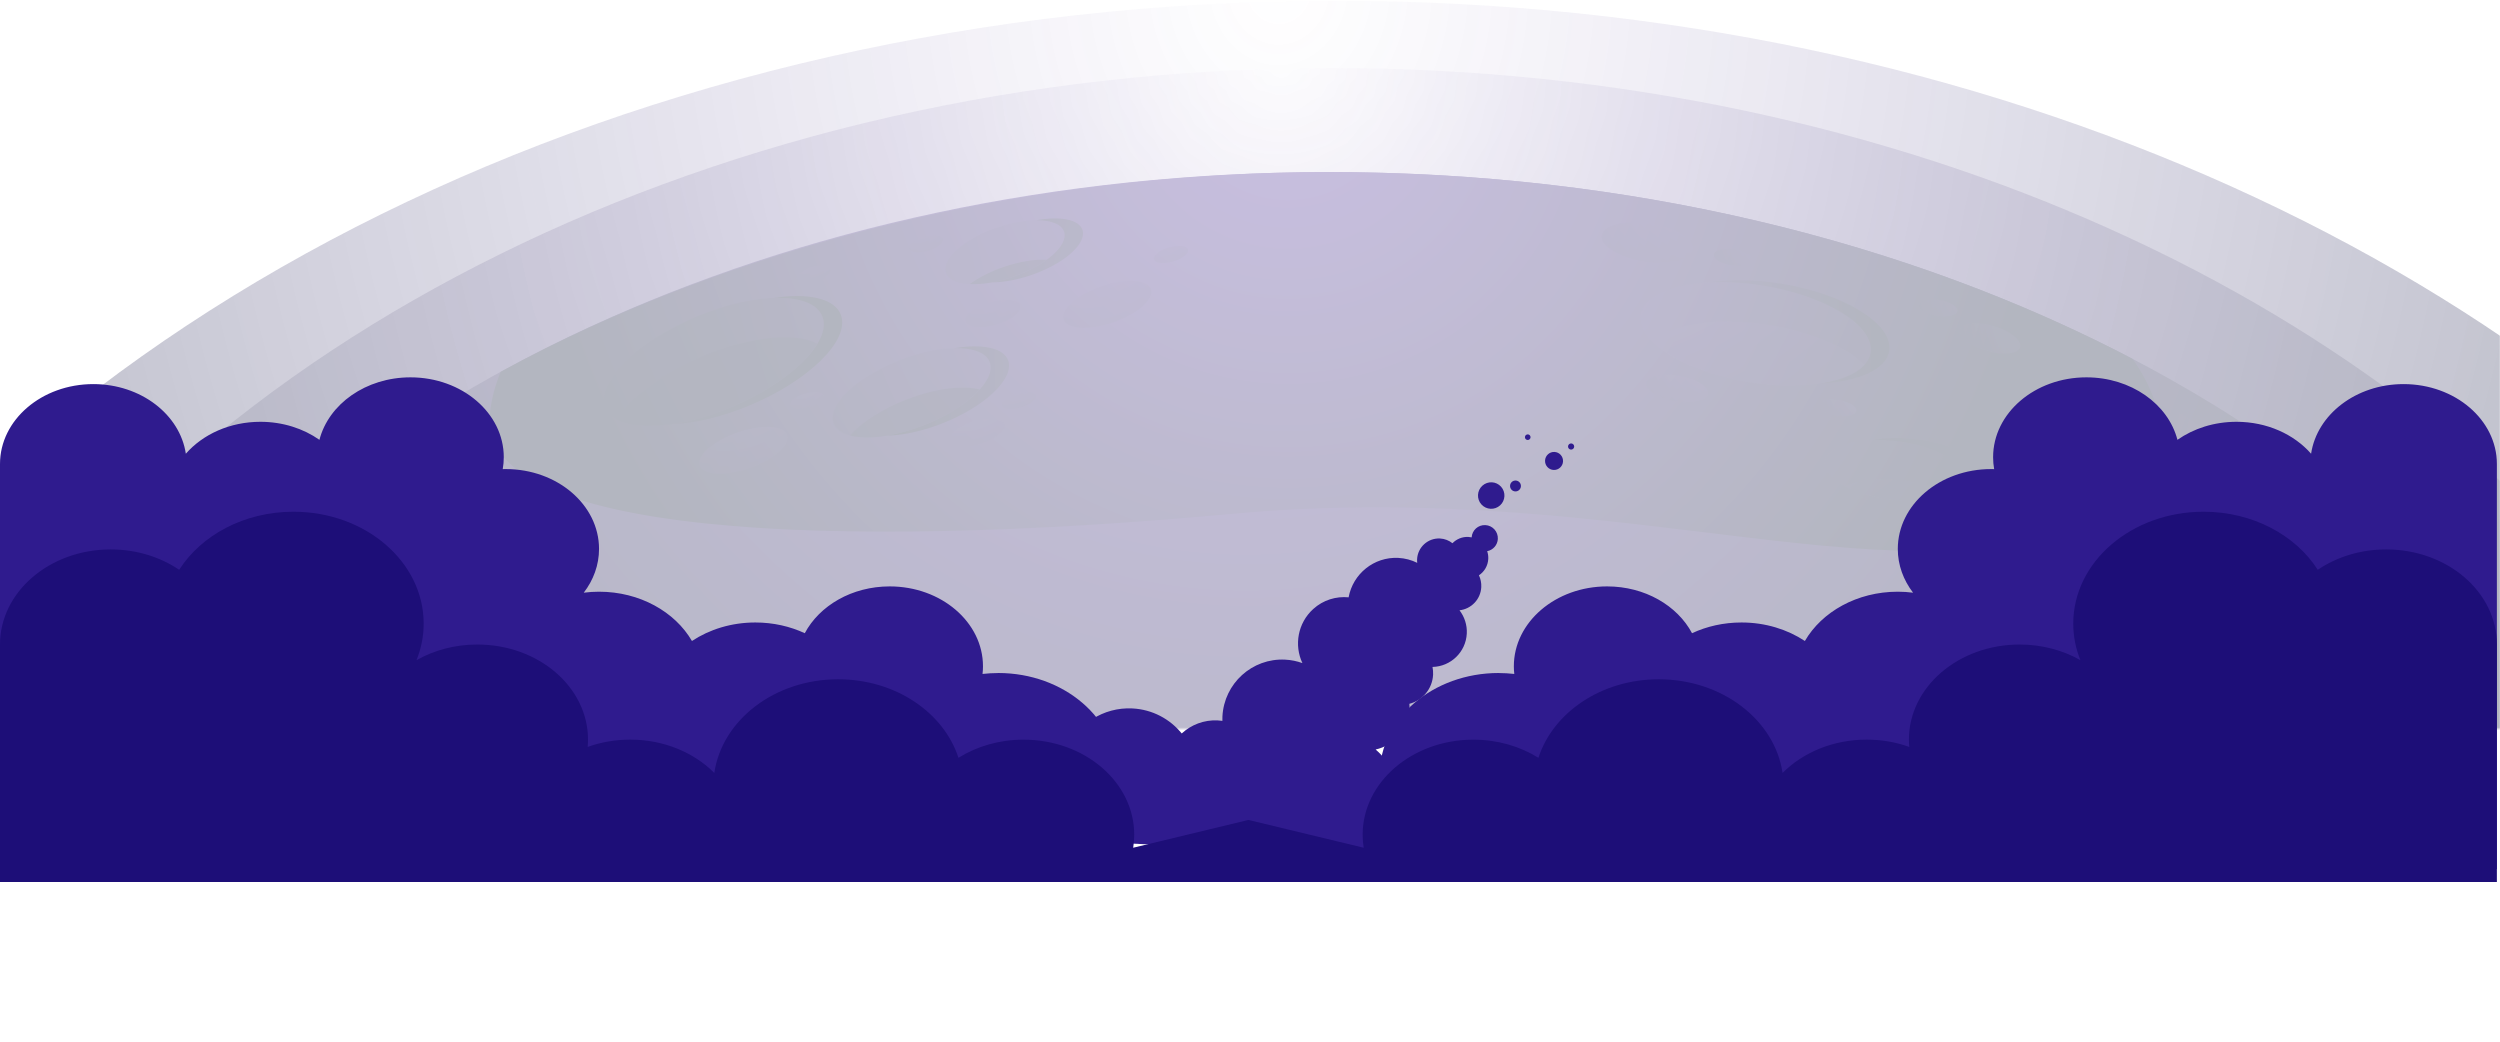 <svg width="1600" height="667" viewBox="0 0 1600 667" fill="none" xmlns="http://www.w3.org/2000/svg">
<g clip-path="url(#clip0_441_70986)">
<mask id="mask0_441_70986" style="mask-type:alpha" maskUnits="userSpaceOnUse" x="0" y="-142" width="1600" height="609">
<rect y="-141.5" width="1600" height="608" fill="#D9D9D9"/>
</mask>
<g mask="url(#mask0_441_70986)">
<g opacity="0.3">
<path style="mix-blend-mode:screen" d="M1828 430.417C1639.69 174.226 1274.51 0.5 854.842 0.5C403.391 0.5 14.989 201.545 -158 490.012V666.5H1828V430.417Z" fill="url(#paint0_radial_441_70986)"/>
<path style="mix-blend-mode:screen" d="M1699.69 417.905C1535.71 194.822 1217.71 43.541 852.285 43.541C459.173 43.541 120.97 218.607 -29.669 469.802V623.48H1699.69V417.905Z" fill="url(#paint1_radial_441_70986)"/>
<path style="mix-blend-mode:screen" d="M1603.8 422.049C1458.01 236.177 1175.28 110.122 850.356 110.122C500.826 110.122 200.136 255.98 66.203 465.292V593.337H1603.8V422.049Z" fill="url(#paint2_radial_441_70986)"/>
<path style="mix-blend-mode:screen" d="M313.507 265.182C306.28 342.874 531.64 352.583 788.769 328.838C1045.9 305.094 1226.48 393.572 1344.92 327.762C1391.83 301.702 1389.58 265.141 1364.9 229.697C1221.52 154.605 1043.38 110.122 850.356 110.122C657.332 110.122 466.379 157.895 320.449 237.964C316.815 246.779 314.379 255.879 313.507 265.182Z" fill="url(#paint3_radial_441_70986)"/>
<path opacity="0.5" d="M1197.29 225.472C1194.93 242.575 1160.06 251.167 1119.38 244.646C1078.72 238.126 1047.66 218.952 1050.02 201.85C1052.37 184.747 1087.25 176.155 1127.93 182.676C1168.58 189.196 1199.64 208.37 1197.29 225.472ZM446.547 202.358C408.161 218.221 381.671 244.2 387.416 260.347C393.14 276.495 428.927 276.739 467.313 260.855C505.698 244.971 532.189 219.013 526.444 202.865C520.72 186.718 484.932 186.474 446.547 202.358ZM576.441 230.306C548.773 240.97 529.489 259.068 533.346 270.706C537.202 282.345 562.739 283.137 590.406 272.453C618.074 261.79 637.358 243.692 633.501 232.053C629.644 220.415 604.108 219.622 576.441 230.306ZM638.576 145.485C617.668 152.594 602.789 165.472 605.367 174.267C607.924 183.061 626.965 184.443 647.873 177.334C668.781 170.224 683.66 157.347 681.082 148.552C678.525 139.757 659.484 138.376 638.576 145.485ZM1309.7 246.129C1289.67 236.542 1270.61 235.608 1267.16 244.057C1263.71 252.487 1277.14 267.091 1297.18 276.678C1317.21 286.265 1336.28 287.199 1339.73 278.75C1343.18 270.3 1329.74 255.716 1309.7 246.129ZM1214.46 282.345C1189.72 279.258 1168.77 285.189 1167.65 295.608C1166.53 306.028 1185.7 316.956 1210.42 320.043C1235.17 323.131 1256.11 317.2 1257.23 306.78C1258.35 296.38 1239.18 285.432 1214.46 282.345Z" fill="url(#paint4_radial_441_70986)"/>
<path style="mix-blend-mode:screen" d="M479.106 259.718C461.527 266.989 444.517 270.869 430.673 271.397C441.919 269.691 454.463 266.197 467.313 260.876C505.698 245.012 532.188 219.033 526.444 202.886C523.338 194.131 511.382 190.049 494.98 190.699C517.309 187.307 534.421 190.983 538.238 201.728C543.962 217.876 517.492 243.854 479.106 259.718ZM610.949 222.832C622.804 222.608 631.39 225.716 633.501 232.074C637.358 243.712 618.054 261.79 590.406 272.474C582.51 275.52 574.796 277.612 567.692 278.79C577.537 278.608 589.635 276.15 602.2 271.316C629.868 260.652 649.152 242.554 645.295 230.916C642.534 222.608 628.711 219.866 610.949 222.832ZM1127.93 182.676C1168.58 189.196 1199.64 208.37 1197.29 225.472C1195.91 235.547 1183.22 242.676 1164.71 245.479C1189.47 244.24 1207.42 236.42 1209.08 224.315C1211.44 207.212 1180.38 188.038 1139.72 181.518C1123.01 178.837 1107.3 178.715 1094.39 180.665C1104.62 180.157 1116.03 180.766 1127.93 182.676ZM1321.5 244.971C1306.21 237.659 1291.54 235.405 1283.88 238.472C1291.31 239.122 1300.39 241.681 1309.7 246.129C1329.74 255.716 1343.2 270.32 1339.73 278.75C1338.89 280.761 1337.17 282.223 1334.79 283.178C1343.34 283.909 1349.67 282.122 1351.52 277.592C1354.97 269.163 1341.53 254.559 1321.5 244.971ZM1226.25 281.187C1216.27 279.948 1206.93 280.192 1199.24 281.573C1204.05 281.451 1209.16 281.675 1214.46 282.325C1239.21 285.412 1258.35 296.34 1257.23 306.76C1256.56 312.975 1248.81 317.565 1237.44 319.617C1255.02 319.17 1268.15 313.767 1269.02 305.602C1270.14 295.202 1250.98 284.254 1226.25 281.167V281.187ZM663.341 140.955C672.8 140.955 679.621 143.555 681.082 148.552C683.64 157.347 668.781 170.245 647.873 177.334C643.407 178.857 639.043 179.954 634.902 180.705C642.047 180.705 650.674 179.223 659.667 176.176C680.575 169.067 695.454 156.189 692.876 147.394C690.866 140.468 678.646 138.173 663.341 140.955Z" fill="url(#paint5_radial_441_70986)"/>
<path opacity="0.5" d="M1248.4 316.387C1240.75 312.284 1230.31 309.055 1218.6 307.592C1203.17 305.663 1189.23 307.247 1180.64 311.249C1188.3 315.352 1198.73 318.581 1210.44 320.044C1225.87 321.973 1239.81 320.389 1248.4 316.387Z" fill="url(#paint6_radial_441_70986)"/>
<path opacity="0.5" d="M1193.41 233.394C1181.86 222.202 1159.08 212.27 1132.05 207.923C1098.25 202.5 1068.49 207.517 1058.02 219.176C1069.57 230.367 1092.34 240.3 1119.38 244.647C1153.18 250.07 1182.94 245.053 1193.41 233.394Z" fill="url(#paint7_radial_441_70986)"/>
<path opacity="0.5" d="M1277.92 264.329C1283.03 268.756 1289.63 273.063 1297.18 276.678C1311.39 283.482 1325.09 285.9 1333.09 283.726C1327.97 279.298 1321.38 274.992 1313.82 271.377C1299.62 264.572 1285.91 262.155 1277.92 264.329Z" fill="url(#paint8_radial_441_70986)"/>
<path opacity="0.5" d="M394.825 268.452C408.405 275.866 437.026 273.388 467.313 260.855C493.884 249.867 514.731 234.064 523.155 220.008C509.575 212.595 480.954 215.073 450.667 227.605C424.096 238.594 403.249 254.396 394.825 268.452Z" fill="url(#paint9_radial_441_70986)"/>
<path opacity="0.5" d="M642.697 170.732C634.049 173.657 626.478 177.598 620.713 181.802C628.264 182.188 637.845 180.746 647.873 177.334C656.52 174.409 664.092 170.468 669.857 166.264C662.306 165.878 652.725 167.32 642.697 170.732Z" fill="url(#paint10_radial_441_70986)"/>
<path opacity="0.5" d="M543.962 278.73C554.741 281.533 572.076 279.522 590.406 272.453C606.341 266.299 619.454 257.707 627.026 249.278C616.247 246.475 598.912 248.485 580.581 255.554C564.647 261.708 551.533 270.3 543.962 278.73Z" fill="url(#paint11_radial_441_70986)"/>
<path opacity="0.25" d="M503.851 278.709C505.719 285.148 494.676 294.613 479.188 299.874C463.7 305.135 449.612 304.18 447.745 297.741C445.877 291.302 456.92 281.837 472.408 276.576C487.896 271.316 501.984 272.27 503.851 278.709Z" fill="url(#paint12_radial_441_70986)"/>
<path opacity="0.25" d="M1083.33 159.52C1082.48 166.203 1068.73 169.676 1052.66 167.279C1036.56 164.882 1024.22 157.53 1025.07 150.847C1025.92 144.165 1039.67 140.691 1055.74 143.088C1071.84 145.485 1084.18 152.838 1083.33 159.52Z" fill="url(#paint13_radial_441_70986)"/>
<path opacity="0.25" d="M1420.33 295.08C1417.09 300.829 1403.2 298.107 1389.34 288.987C1375.47 279.867 1366.87 267.802 1370.11 262.033C1373.36 256.285 1387.25 259.007 1401.11 268.127C1414.98 277.247 1423.58 289.312 1420.33 295.08Z" fill="url(#paint14_radial_441_70986)"/>
<path opacity="0.25" d="M1121.65 166.548C1121.29 169.392 1115.46 170.854 1108.62 169.839C1101.8 168.823 1096.54 165.695 1096.91 162.872C1097.27 160.028 1103.1 158.566 1109.94 159.581C1116.76 160.597 1122.02 163.725 1121.65 166.548Z" fill="url(#paint15_radial_441_70986)"/>
<path opacity="0.25" d="M1188.13 262.907C1187.77 265.75 1181.94 267.213 1175.1 266.197C1168.28 265.182 1163.02 262.054 1163.39 259.23C1163.75 256.387 1169.58 254.924 1176.42 255.94C1183.26 256.955 1188.5 260.083 1188.13 262.907Z" fill="url(#paint16_radial_441_70986)"/>
<path opacity="0.25" d="M1252.77 198.986C1252.4 201.829 1246.57 203.292 1239.73 202.276C1232.89 201.261 1227.66 198.133 1228.02 195.309C1228.39 192.466 1234.21 191.003 1241.05 192.019C1247.87 193.035 1253.13 196.163 1252.77 198.986Z" fill="url(#paint17_radial_441_70986)"/>
<path opacity="0.25" d="M1307.17 298.655C1306.19 301.316 1300.2 301.235 1293.79 298.472C1287.37 295.71 1282.99 291.323 1283.96 288.662C1284.94 286.001 1290.93 286.082 1297.34 288.845C1303.74 291.607 1308.14 295.994 1307.17 298.655Z" fill="url(#paint18_radial_441_70986)"/>
<path opacity="0.25" d="M1292.92 222.182C1291.8 226.61 1282.24 227.686 1271.56 224.558C1260.88 221.43 1253.13 215.316 1254.25 210.888C1255.36 206.461 1264.92 205.384 1275.6 208.512C1286.28 211.64 1294.03 217.754 1292.92 222.182Z" fill="url(#paint19_radial_441_70986)"/>
<path opacity="0.25" d="M1093.24 252.186C1094.05 247.669 1085.85 242.428 1074.93 240.481C1064.02 238.533 1054.52 240.616 1053.71 245.133C1052.91 249.65 1061.1 254.89 1072.02 256.838C1082.94 258.785 1092.44 256.702 1093.24 252.186Z" fill="url(#paint20_radial_441_70986)"/>
<path opacity="0.25" d="M652.989 195.756C653.943 199.758 646.879 205.181 637.237 207.842C627.574 210.523 618.988 209.426 618.034 205.425C617.08 201.423 624.144 196 633.786 193.339C643.448 190.658 652.035 191.755 652.989 195.756Z" fill="url(#paint21_radial_441_70986)"/>
<path opacity="0.25" d="M643.042 271.864C643.996 275.866 636.932 281.289 627.29 283.95C617.627 286.631 609.041 285.534 608.087 281.533C607.133 277.531 614.197 272.108 623.839 269.447C633.501 266.766 642.088 267.863 643.042 271.864Z" fill="url(#paint22_radial_441_70986)"/>
<path opacity="0.25" d="M662.894 253.279C663.483 255.777 659.098 259.149 653.07 260.815C647.061 262.48 641.702 261.81 641.114 259.312C640.525 256.813 644.909 253.441 650.938 251.776C656.967 250.11 662.306 250.781 662.894 253.279Z" fill="url(#paint23_radial_441_70986)"/>
<path opacity="0.25" d="M603.58 152.96C604.169 155.458 599.784 158.83 593.756 160.495C587.747 162.161 582.388 161.49 581.8 158.992C581.211 156.494 585.595 153.122 591.624 151.456C597.633 149.791 602.992 150.461 603.58 152.96Z" fill="url(#paint24_radial_441_70986)"/>
<path opacity="0.25" d="M527.459 253.279C528.048 255.777 523.663 259.149 517.634 260.815C511.605 262.48 506.267 261.81 505.678 259.312C505.089 256.813 509.474 253.441 515.503 251.776C521.511 250.11 526.87 250.781 527.459 253.279Z" fill="url(#paint25_radial_441_70986)"/>
<path opacity="0.25" d="M736.681 185.275C738.549 191.714 727.506 201.179 712.018 206.44C696.53 211.701 682.442 210.746 680.575 204.307C678.707 197.869 689.75 188.403 705.238 183.143C720.726 177.882 734.814 178.837 736.681 185.275Z" fill="url(#paint26_radial_441_70986)"/>
<path opacity="0.25" d="M760.289 159.845C760.878 162.344 756.494 165.715 750.465 167.381C744.456 169.046 739.097 168.376 738.509 165.878C737.92 163.379 742.304 160.008 748.333 158.342C754.362 156.677 759.701 157.347 760.289 159.845Z" fill="url(#paint27_radial_441_70986)"/>
<path opacity="0.25" d="M531.661 172.479C532.25 174.977 527.865 178.349 521.836 180.015C515.828 181.68 510.469 181.01 509.88 178.512C509.291 176.013 513.676 172.642 519.705 170.976C525.713 169.31 531.072 169.981 531.661 172.479Z" fill="url(#paint28_radial_441_70986)"/>
</g>
</g>
<g clip-path="url(#clip1_441_70986)">
<path d="M959.146 430.749C962.533 430.749 965.856 430.968 969.148 431.324C968.956 429.71 968.86 428.096 968.86 426.427C968.86 398.195 995.605 375.298 1028.55 375.298C1052.71 375.298 1073.51 387.581 1082.9 405.253C1092.3 400.876 1103.1 398.387 1114.57 398.387C1129.84 398.387 1143.9 402.819 1155.12 410.232C1165.98 391.548 1188.54 378.691 1214.59 378.691C1217.91 378.691 1221.17 378.909 1224.36 379.32C1218.2 371.277 1214.59 361.648 1214.59 351.307C1214.59 323.076 1241.33 300.206 1274.31 300.206C1274.95 300.206 1275.62 300.206 1276.26 300.233C1275.81 297.744 1275.59 295.2 1275.59 292.601C1275.59 264.37 1302.33 241.5 1335.31 241.5C1363.81 241.5 1387.65 258.598 1393.56 281.495C1403.85 274.273 1417.01 269.95 1431.36 269.95C1450.88 269.95 1468.2 277.966 1479.1 290.385C1482.87 265.245 1507.92 245.822 1538.28 245.822C1571.25 245.822 1598 268.692 1598 296.923V556.259H987.937C979.053 559.377 883 531.912 883 495.911C883 459.911 917.095 430.722 959.146 430.722V430.749Z" fill="#2F1B8E"/>
<g clip-path="url(#clip2_441_70986)">
<path d="M969.736 314.509C971.656 314.606 973.291 313.124 973.388 311.199C973.486 309.275 972.008 307.636 970.088 307.539C968.168 307.442 966.533 308.924 966.436 310.849C966.339 312.773 967.817 314.412 969.736 314.509Z" fill="#2F1B8E"/>
<path d="M977.842 277.999C976.849 277.949 976.007 278.711 975.957 279.707C975.907 280.702 976.667 281.546 977.66 281.596C978.653 281.646 979.495 280.883 979.545 279.888C979.595 278.892 978.835 278.049 977.842 277.999Z" fill="#2F1B8E"/>
<path d="M994.876 289.243C991.705 289.083 988.995 291.539 988.835 294.719C988.674 297.898 991.123 300.614 994.295 300.774C997.467 300.934 1000.18 298.479 1000.34 295.299C1000.5 292.119 998.048 289.403 994.876 289.243Z" fill="#2F1B8E"/>
<path d="M1005.61 283.795C1004.52 283.74 1003.59 284.579 1003.54 285.671C1003.48 286.763 1004.32 287.69 1005.41 287.745C1006.5 287.8 1007.42 286.961 1007.48 285.869C1007.53 284.778 1006.7 283.85 1005.61 283.795Z" fill="#2F1B8E"/>
<path d="M948.705 310.856C945.238 313.998 944.968 319.361 948.101 322.836C951.234 326.311 956.585 326.581 960.051 323.439C963.518 320.297 963.789 314.933 960.656 311.459C957.523 307.984 952.172 307.714 948.705 310.856Z" fill="#2F1B8E"/>
<path d="M878.988 547.705C888.621 540.125 895.066 528.568 895.734 515.335C896.448 501.17 890.387 488.241 880.412 479.688C892.285 477.05 901.429 466.756 902.073 453.989C902.133 452.784 902.096 451.607 901.995 450.443C910.357 448.305 916.721 440.913 917.179 431.824C917.265 430.121 917.108 428.455 916.804 426.846C928.477 426.581 938.146 417.344 938.745 405.476C939.026 399.887 937.233 394.693 934.083 390.589C941.594 389.744 947.622 383.576 948.017 375.755C948.153 373.057 947.593 370.469 946.52 368.193C949.943 365.918 952.27 362.123 952.493 357.706C952.58 355.972 952.327 354.301 951.796 352.744C955.525 352.047 958.416 348.86 958.615 344.909C958.849 340.268 955.291 336.305 950.645 336.071C946 335.836 942.145 339.345 941.85 343.919C941.183 343.772 940.497 343.673 939.792 343.638C935.803 343.437 932.142 345.023 929.568 347.662C927.36 345.909 924.622 344.788 921.594 344.636C913.888 344.247 907.325 350.195 906.935 357.92C906.895 358.707 906.937 359.466 907.028 360.227C903.362 358.4 899.259 357.275 894.917 357.056C879.314 356.269 865.862 367.295 863.114 382.291C855.139 381.519 846.873 383.952 840.46 389.779C830.565 398.746 828.133 412.889 833.543 424.384C830.073 423.13 826.37 422.364 822.493 422.168C801.395 421.104 783.421 437.393 782.354 458.543C782.306 459.491 782.307 460.425 782.325 461.36C781.352 461.214 780.361 461.116 779.352 461.065C770.509 460.619 762.348 463.862 756.302 469.417C748.786 460.183 737.564 454.046 724.748 453.399C706.054 452.456 689.517 463.488 682.528 479.784C680.04 478.161 677.105 477.127 673.917 476.966C667.734 476.654 662.155 479.625 658.833 484.352C650.713 480.095 641.578 477.476 631.822 476.984C605.246 475.643 581.584 490.389 570.196 512.694C567.54 511.546 564.638 510.804 561.579 510.649C556.596 510.398 551.892 511.642 547.888 513.984C546.136 511.448 543.268 509.725 539.968 509.559C534.49 509.283 529.82 513.346 529.226 518.742C517.73 513.267 505.02 509.905 491.515 509.224C471.619 508.22 452.82 513.165 436.772 522.466C433.3 519.973 429.107 518.409 424.526 518.177C418.246 517.861 412.448 520.096 408.078 523.949L878.988 547.705Z" fill="#2F1B8E"/>
</g>
<path d="M638.822 430.749C635.435 430.749 632.112 430.968 628.82 431.324C629.012 429.71 629.108 428.096 629.108 426.427C629.108 398.195 602.363 375.298 569.418 375.298C545.261 375.298 524.459 387.581 515.065 405.253C505.638 400.876 494.87 398.387 483.398 398.387C468.124 398.387 454.065 402.819 442.849 410.232C431.984 391.548 409.425 378.691 383.383 378.691C380.059 378.691 376.8 378.909 373.605 379.32C379.772 371.277 383.383 361.648 383.383 351.307C383.383 323.076 356.637 300.206 323.693 300.206C323.022 300.206 322.383 300.206 321.744 300.233C322.191 297.744 322.415 295.2 322.415 292.601C322.415 264.37 295.669 241.5 262.693 241.5C234.19 241.5 210.352 258.598 204.441 281.495C194.152 274.273 180.987 269.95 166.671 269.95C147.148 269.95 129.797 277.966 118.932 290.385C115.162 265.245 90.11 245.822 59.722 245.822C26.745 245.822 0 268.719 0 296.951V556.259H610.063C618.947 559.377 715 531.912 715 495.911C715 459.911 680.905 430.722 638.854 430.722L638.822 430.749Z" fill="#2F1B8E"/>
<path d="M70.855 351.631C87.411 351.631 102.624 356.523 114.672 364.667C128.863 342.503 156.284 327.5 187.797 327.5C233.851 327.5 271.149 359.557 271.149 399.129C271.149 407.327 269.519 415.171 266.578 422.495C277.732 416.182 291.092 412.492 305.474 412.492C344.625 412.492 376.329 439.739 376.329 473.353C376.329 474.938 376.233 476.469 376.105 478.027C384.479 475.02 393.683 473.353 403.335 473.353C424.876 473.353 444.18 481.634 457.156 494.67C462.142 460.864 495.7 434.738 536.417 434.738C573.139 434.738 604.044 456.027 613.408 484.995C625.106 477.699 639.488 473.381 655.052 473.381C694.203 473.381 725.907 500.627 725.907 534.242C725.907 537.057 725.652 539.844 725.236 542.55L798.904 524.786H799.096L872.764 542.55C872.316 539.817 872.092 537.057 872.092 534.242C872.092 500.627 903.829 473.381 942.948 473.381C958.512 473.381 972.894 477.699 984.592 484.995C993.956 456.027 1024.86 434.738 1061.58 434.738C1102.27 434.738 1135.86 460.864 1140.84 494.67C1153.85 481.634 1173.12 473.353 1194.7 473.353C1204.35 473.353 1213.55 475.02 1221.93 478.027C1221.8 476.496 1221.7 474.938 1221.7 473.353C1221.7 439.739 1253.44 412.492 1292.56 412.492C1306.91 412.492 1320.27 416.182 1331.45 422.495C1328.51 415.171 1326.88 407.3 1326.88 399.129C1326.88 359.584 1364.21 327.5 1410.27 327.5C1441.78 327.5 1469.2 342.531 1483.36 364.667C1495.41 356.496 1510.62 351.631 1527.18 351.631C1566.26 351.631 1598 378.878 1598 412.492V682.5H0V412.492C0 378.878 31.736 351.631 70.855 351.631Z" fill="#1D0E78"/>
</g>
</g>
<defs>
<radialGradient id="paint0_radial_441_70986" cx="0" cy="0" r="1" gradientUnits="userSpaceOnUse" gradientTransform="translate(818.35 -4.508) scale(1022.37 1150.88)">
<stop stop-color="#4A289C" stop-opacity="0"/>
<stop offset="0.96" stop-color="#00092B"/>
</radialGradient>
<radialGradient id="paint1_radial_441_70986" cx="0" cy="0" r="1" gradientUnits="userSpaceOnUse" gradientTransform="translate(819.987 39.306) scale(890.255 1002.16)">
<stop stop-color="#4A289C" stop-opacity="0"/>
<stop offset="0.96" stop-color="#00092B"/>
</radialGradient>
<radialGradient id="paint2_radial_441_70986" cx="0" cy="0" r="1" gradientUnits="userSpaceOnUse" gradientTransform="translate(797.275 3.183) scale(791.517 834.439)">
<stop stop-color="#4A289C"/>
<stop offset="0.96" stop-color="#00092B"/>
</radialGradient>
<radialGradient id="paint3_radial_441_70986" cx="0" cy="0" r="1" gradientUnits="userSpaceOnUse" gradientTransform="translate(824.251 56.377) scale(511.902 512.22)">
<stop stop-color="#4A289C"/>
<stop offset="0.96" stop-color="#00092B"/>
</radialGradient>
<radialGradient id="paint4_radial_441_70986" cx="0" cy="0" r="1" gradientUnits="userSpaceOnUse" gradientTransform="translate(869.12 95.628) rotate(9.116) scale(443.673 475.364)">
<stop stop-color="#4A289C"/>
<stop offset="0.96" stop-color="#00092B"/>
</radialGradient>
<radialGradient id="paint5_radial_441_70986" cx="0" cy="0" r="1" gradientUnits="userSpaceOnUse" gradientTransform="translate(887.101 228.93) scale(329.748 356.467)">
<stop stop-color="#4A289C"/>
<stop offset="0.96" stop-color="#00092B"/>
</radialGradient>
<radialGradient id="paint6_radial_441_70986" cx="0" cy="0" r="1" gradientUnits="userSpaceOnUse" gradientTransform="translate(999.207 0.559) scale(407.365 440.374)">
<stop stop-color="#4A289C"/>
<stop offset="0.96" stop-color="#00092B"/>
</radialGradient>
<radialGradient id="paint7_radial_441_70986" cx="0" cy="0" r="1" gradientUnits="userSpaceOnUse" gradientTransform="translate(999.207 0.559) scale(407.365 440.373)">
<stop stop-color="#4A289C"/>
<stop offset="0.96" stop-color="#00092B"/>
</radialGradient>
<radialGradient id="paint8_radial_441_70986" cx="0" cy="0" r="1" gradientUnits="userSpaceOnUse" gradientTransform="translate(999.207 0.559) scale(407.365 440.373)">
<stop stop-color="#4A289C"/>
<stop offset="0.96" stop-color="#00092B"/>
</radialGradient>
<radialGradient id="paint9_radial_441_70986" cx="0" cy="0" r="1" gradientUnits="userSpaceOnUse" gradientTransform="translate(999.207 0.559) scale(407.365 440.373)">
<stop stop-color="#4A289C"/>
<stop offset="0.96" stop-color="#00092B"/>
</radialGradient>
<radialGradient id="paint10_radial_441_70986" cx="0" cy="0" r="1" gradientUnits="userSpaceOnUse" gradientTransform="translate(999.207 0.559) scale(407.365 440.373)">
<stop stop-color="#4A289C"/>
<stop offset="0.96" stop-color="#00092B"/>
</radialGradient>
<radialGradient id="paint11_radial_441_70986" cx="0" cy="0" r="1" gradientUnits="userSpaceOnUse" gradientTransform="translate(999.207 0.559) scale(407.365 440.373)">
<stop stop-color="#4A289C"/>
<stop offset="0.96" stop-color="#00092B"/>
</radialGradient>
<radialGradient id="paint12_radial_441_70986" cx="0" cy="0" r="1" gradientUnits="userSpaceOnUse" gradientTransform="translate(462.73 213.569) scale(124.292 134.363)">
<stop stop-color="#4A289C"/>
<stop offset="0.96" stop-color="#00092B"/>
</radialGradient>
<radialGradient id="paint13_radial_441_70986" cx="0" cy="0" r="1" gradientUnits="userSpaceOnUse" gradientTransform="translate(1100.07 94.637) rotate(27.034) scale(126.528 133.236)">
<stop stop-color="#4A289C"/>
<stop offset="0.96" stop-color="#00092B"/>
</radialGradient>
<radialGradient id="paint14_radial_441_70986" cx="0" cy="0" r="1" gradientUnits="userSpaceOnUse" gradientTransform="translate(1493.37 288.005) rotate(50.977) scale(131 128.763)">
<stop stop-color="#4A289C"/>
<stop offset="0.96" stop-color="#00092B"/>
</radialGradient>
<radialGradient id="paint15_radial_441_70986" cx="0" cy="0" r="1" gradientUnits="userSpaceOnUse" gradientTransform="translate(1142.34 144.773) rotate(27.034) scale(53.717 56.565)">
<stop stop-color="#4A289C"/>
<stop offset="0.96" stop-color="#00092B"/>
</radialGradient>
<radialGradient id="paint16_radial_441_70986" cx="0" cy="0" r="1" gradientUnits="userSpaceOnUse" gradientTransform="translate(1205.73 239.827) rotate(27.034) scale(53.717 56.565)">
<stop stop-color="#4A289C"/>
<stop offset="0.96" stop-color="#00092B"/>
</radialGradient>
<radialGradient id="paint17_radial_441_70986" cx="0" cy="0" r="1" gradientUnits="userSpaceOnUse" gradientTransform="translate(1274.99 177.877) rotate(27.034) scale(53.717 56.565)">
<stop stop-color="#4A289C"/>
<stop offset="0.96" stop-color="#00092B"/>
</radialGradient>
<radialGradient id="paint18_radial_441_70986" cx="0" cy="0" r="1" gradientUnits="userSpaceOnUse" gradientTransform="translate(1355.6 301.94) rotate(41.348) scale(54.667 55.614)">
<stop stop-color="#4A289C"/>
<stop offset="0.96" stop-color="#00092B"/>
</radialGradient>
<radialGradient id="paint19_radial_441_70986" cx="0" cy="0" r="1" gradientUnits="userSpaceOnUse" gradientTransform="translate(1333.5 194.735) rotate(34.617) scale(86.95 89.995)">
<stop stop-color="#4A289C"/>
<stop offset="0.96" stop-color="#00092B"/>
</radialGradient>
<radialGradient id="paint20_radial_441_70986" cx="0" cy="0" r="1" gradientUnits="userSpaceOnUse" gradientTransform="translate(1107.37 212.087) rotate(28.365) scale(86.189 90)">
<stop stop-color="#4A289C"/>
<stop offset="0.96" stop-color="#00092B"/>
</radialGradient>
<radialGradient id="paint21_radial_441_70986" cx="0" cy="0" r="1" gradientUnits="userSpaceOnUse" gradientTransform="translate(626.468 154.206) rotate(3.312) scale(76.276 82.456)">
<stop stop-color="#4A289C"/>
<stop offset="0.96" stop-color="#00092B"/>
</radialGradient>
<radialGradient id="paint22_radial_441_70986" cx="0" cy="0" r="1" gradientUnits="userSpaceOnUse" gradientTransform="translate(615.931 230.134) rotate(3.312) scale(76.276 82.456)">
<stop stop-color="#4A289C"/>
<stop offset="0.96" stop-color="#00092B"/>
</radialGradient>
<radialGradient id="paint23_radial_441_70986" cx="0" cy="0" r="1" gradientUnits="userSpaceOnUse" gradientTransform="translate(643.852 226.95) rotate(3.312) scale(47.516 51.366)">
<stop stop-color="#4A289C"/>
<stop offset="0.96" stop-color="#00092B"/>
</radialGradient>
<radialGradient id="paint24_radial_441_70986" cx="0" cy="0" r="1" gradientUnits="userSpaceOnUse" gradientTransform="translate(585.599 126.878) rotate(3.312) scale(47.516 51.366)">
<stop stop-color="#4A289C"/>
<stop offset="0.96" stop-color="#00092B"/>
</radialGradient>
<radialGradient id="paint25_radial_441_70986" cx="0" cy="0" r="1" gradientUnits="userSpaceOnUse" gradientTransform="translate(508.921 226.97) rotate(3.312) scale(47.516 51.366)">
<stop stop-color="#4A289C"/>
<stop offset="0.96" stop-color="#00092B"/>
</radialGradient>
<radialGradient id="paint26_radial_441_70986" cx="0" cy="0" r="1" gradientUnits="userSpaceOnUse" gradientTransform="translate(694.649 120.348) scale(124.292 134.363)">
<stop stop-color="#4A289C"/>
<stop offset="0.96" stop-color="#00092B"/>
</radialGradient>
<radialGradient id="paint27_radial_441_70986" cx="0" cy="0" r="1" gradientUnits="userSpaceOnUse" gradientTransform="translate(741.652 133.743) rotate(3.312) scale(47.516 51.366)">
<stop stop-color="#4A289C"/>
<stop offset="0.96" stop-color="#00092B"/>
</radialGradient>
<radialGradient id="paint28_radial_441_70986" cx="0" cy="0" r="1" gradientUnits="userSpaceOnUse" gradientTransform="translate(513.763 146.354) rotate(3.312) scale(47.516 51.366)">
<stop stop-color="#4A289C"/>
<stop offset="0.96" stop-color="#00092B"/>
</radialGradient>
<clipPath id="clip0_441_70986">
<rect width="1986" height="666" fill="white" transform="translate(-158 0.5)"/>
</clipPath>
<clipPath id="clip1_441_70986">
<rect width="1598" height="323" fill="white" transform="matrix(-1 0 0 1 1598 241.5)"/>
</clipPath>
<clipPath id="clip2_441_70986">
<rect width="586.675" height="274.345" fill="white" transform="translate(421.868 249.951) rotate(2.888)"/>
</clipPath>
</defs>
</svg>

